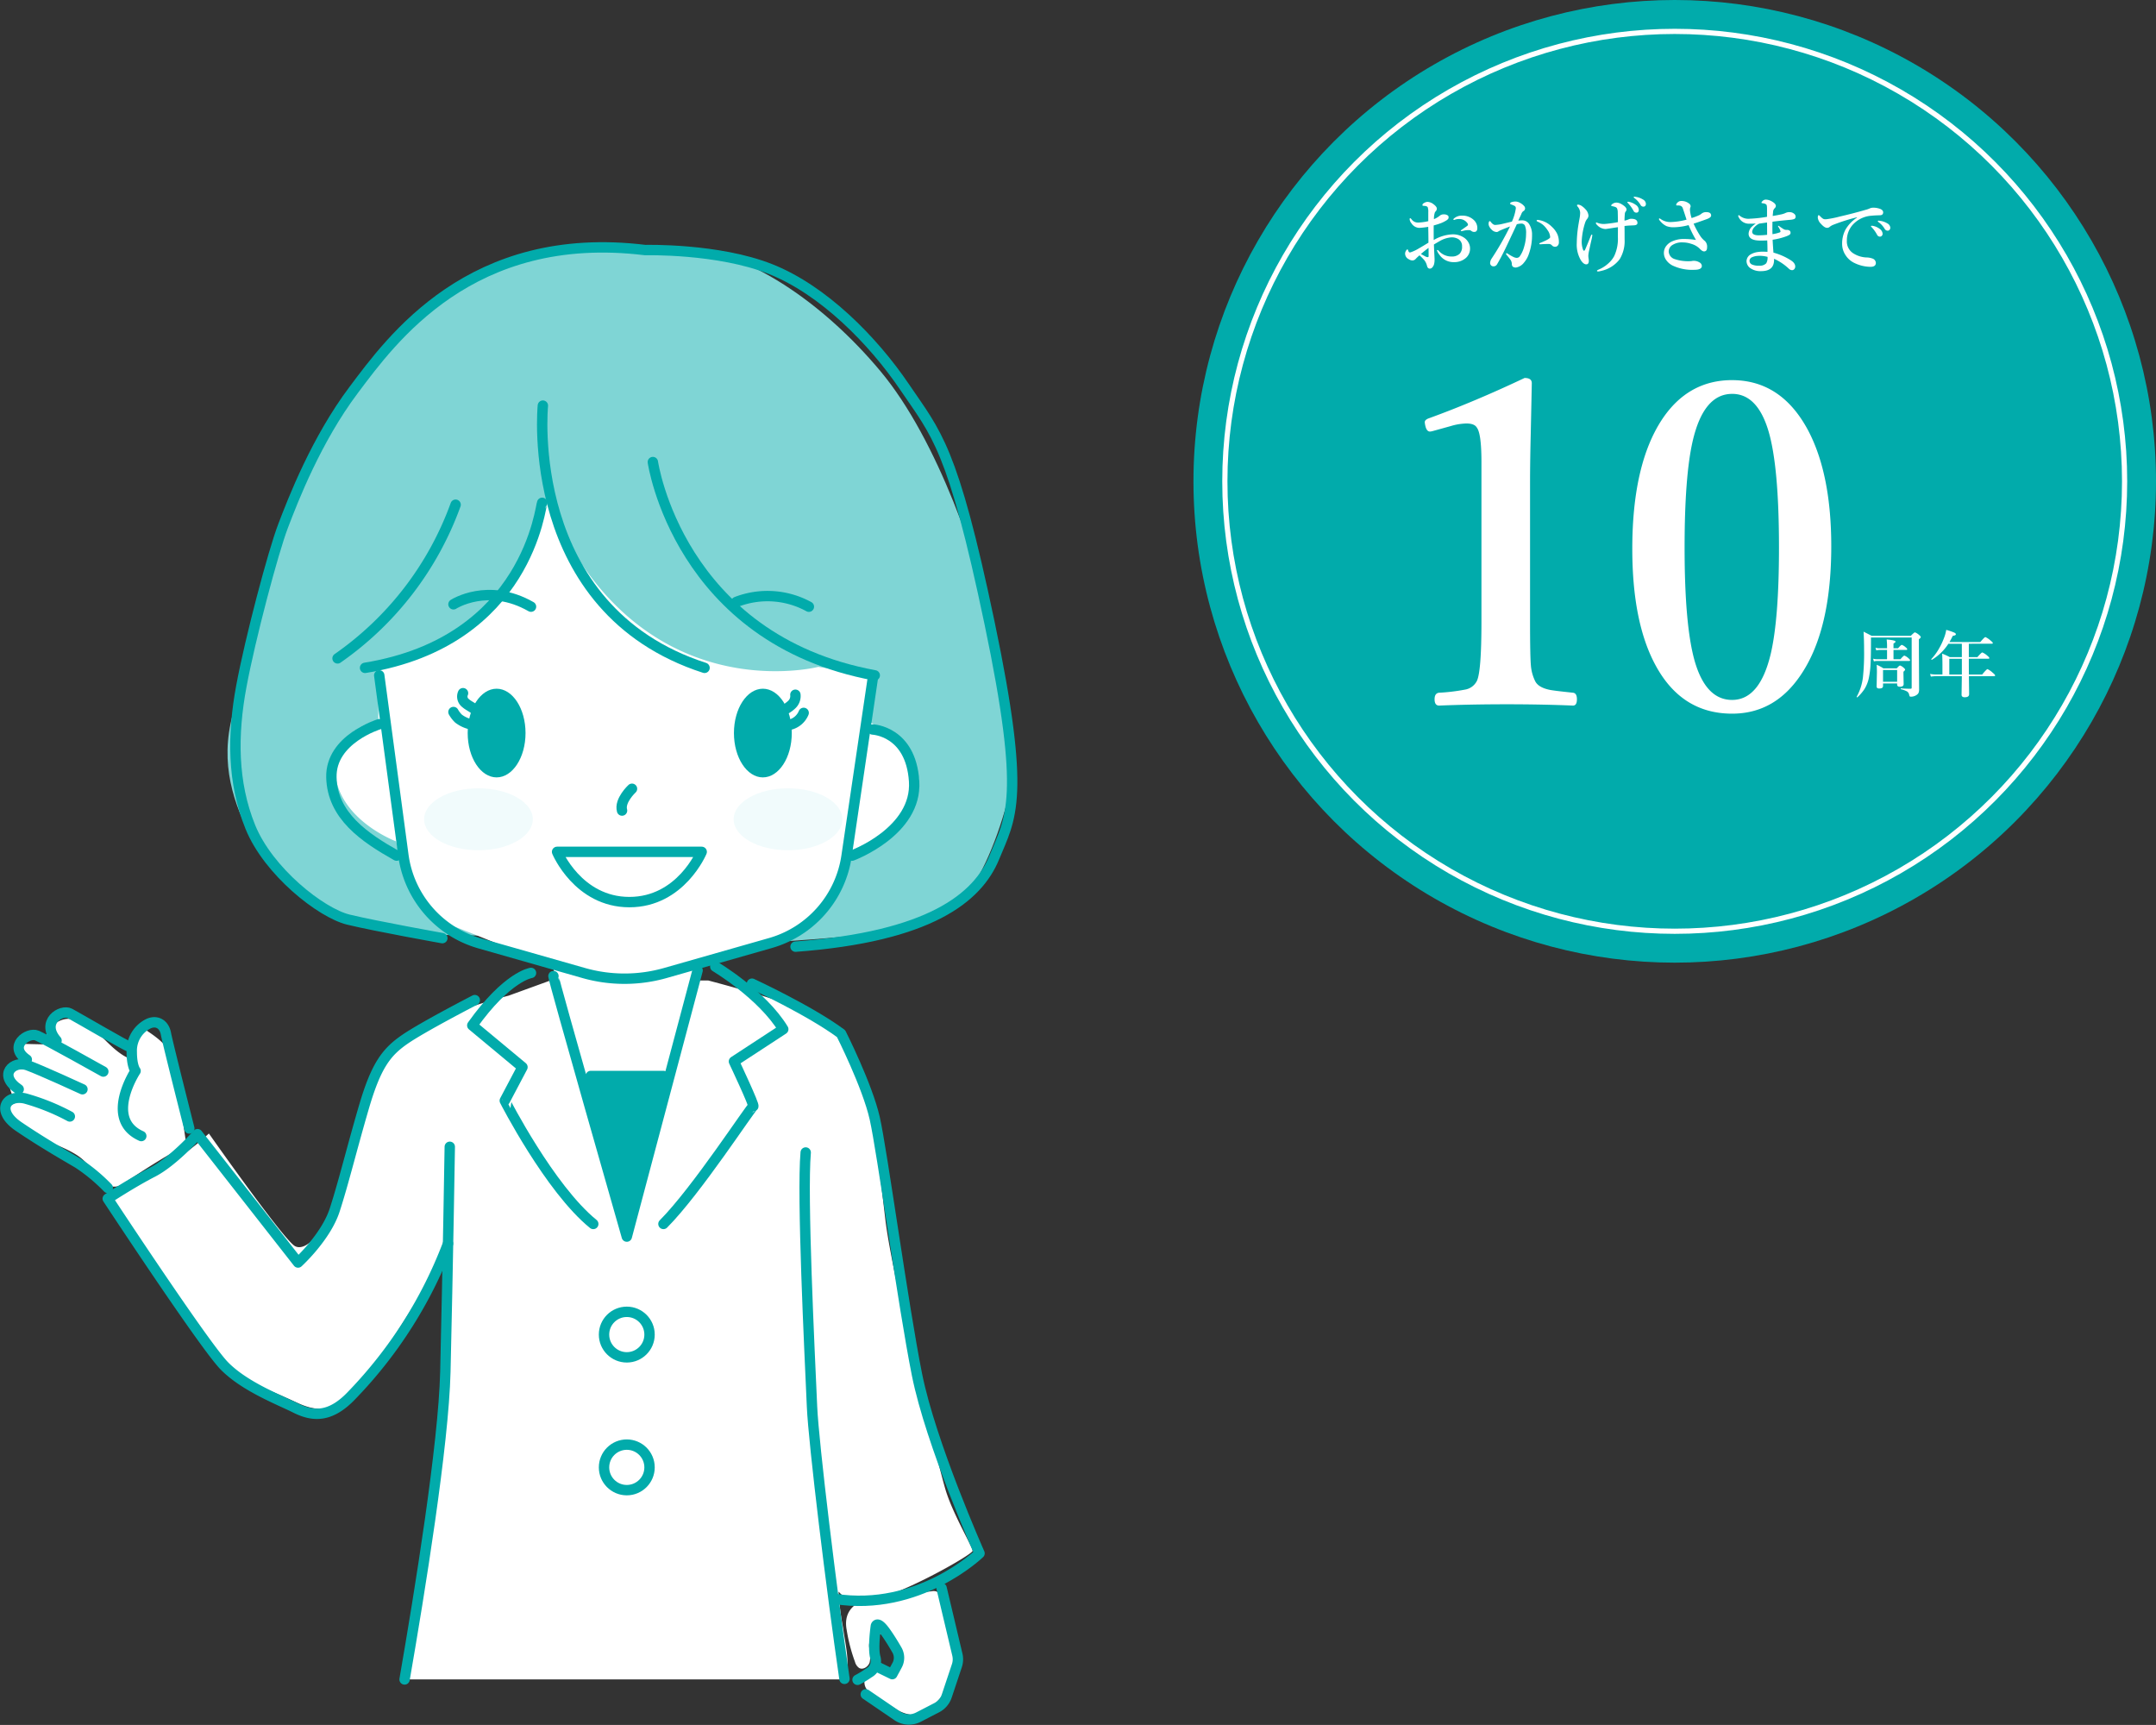 <svg xmlns="http://www.w3.org/2000/svg" width="415.356" height="332.273" viewBox="0 0 415.356 332.273">
  <rect x="0" y="0" width="415.356" height="332.273" fill="#333333" stroke="none"/>
  <g id="Group_385" data-name="Group 385" transform="translate(-1021.077 -3315.782)">
    <g id="Group_4" data-name="Group 4" transform="translate(1944.859 2547.584)">
      <circle id="Ellipse_1" data-name="Ellipse 1" cx="92.718" cy="92.718" r="92.718" transform="translate(-693.861 768.198)" fill="#01abab"/>
      <g id="Ellipse_16" data-name="Ellipse 16" transform="translate(-688.313 773.746)" fill="#01abab" stroke="#fff" stroke-width="1">
        <circle cx="87.169" cy="87.169" r="87.169" stroke="none"/>
        <circle cx="87.169" cy="87.169" r="86.669" fill="none"/>
      </g>
      <path id="Path_734" data-name="Path 734" d="M10.594-9.1a.291.291,0,0,1,.125-.227A2.326,2.326,0,0,1,12.3-9.859a3.144,3.144,0,0,1,2.133.766A2.1,2.1,0,0,1,15.2-7.453q0,.734-.609.734a.89.89,0,0,1-.477-.141.835.835,0,0,0-.484-.211q-.3,0-.492.016a4.239,4.239,0,0,0-.609.109q-.375.078-.391.078-.125,0-.125-.078t.211-.211q.969-.672,1.063-.75a.31.31,0,0,0,.109-.211.362.362,0,0,0-.062-.219,1.892,1.892,0,0,0-1.7-.867,2.21,2.21,0,0,0-.672.1l-.156.055a.306.306,0,0,1-.1.023Q10.594-9.023,10.594-9.1ZM6.8-5.156a7.728,7.728,0,0,1,3.68-1.1,3.777,3.777,0,0,1,2.063.578A2.641,2.641,0,0,1,13.5-4.672a2.315,2.315,0,0,1,.3,1.133,2.375,2.375,0,0,1-1.039,2.016A3.348,3.348,0,0,1,10.734-.9,3.287,3.287,0,0,1,7.9-2.32a2.751,2.751,0,0,1-.477-.836q0-.078.094-.078a.274.274,0,0,1,.211.109,3.233,3.233,0,0,0,2.5,1.141,2.13,2.13,0,0,0,1.57-.531,1.913,1.913,0,0,0,.461-1.406,1.562,1.562,0,0,0-.766-1.453,2.535,2.535,0,0,0-1.281-.3,5.228,5.228,0,0,0-2.336.766q-.3.164-1.039.609.031.945.094,2.094.031.578.031.789A3.3,3.3,0,0,1,6.836-.4q-.3.75-.789.75-.406,0-.539-.531a2.874,2.874,0,0,0-.516-1.094,9.762,9.762,0,0,0-.93-.937,8.231,8.231,0,0,0-.734.688.852.852,0,0,1-.641.3,1.37,1.37,0,0,1-.7-.242,1.213,1.213,0,0,1-.7-1.055,1.083,1.083,0,0,1,.2-.617q.141-.211.234-.211t.133.125a1.431,1.431,0,0,0,.172.383.243.243,0,0,0,.18.07.829.829,0,0,0,.094-.008,7.715,7.715,0,0,0,1.664-.781q.531-.3,1.82-1.086,0-.508-.016-1.742Q5.75-7.258,5.742-7.7a14.314,14.314,0,0,1-1.727.2,1.855,1.855,0,0,1-1.5-.875,1.4,1.4,0,0,1-.352-.781q0-.211.109-.211.086,0,.3.273a1.489,1.489,0,0,0,1.219.57,10.17,10.17,0,0,0,1.961-.266v-1.734a2.536,2.536,0,0,0-.062-.766.383.383,0,0,0-.289-.367,1.332,1.332,0,0,0-.414-.078q-.367,0-.367-.133a.437.437,0,0,1,.258-.383,1.442,1.442,0,0,1,.7-.258,2,2,0,0,1,1.133.414q.687.5.688.883a.719.719,0,0,1-.141.43l-.117.133a1.174,1.174,0,0,0-.125.188,3.932,3.932,0,0,0-.172,1.281,4.238,4.238,0,0,0,1.1-.648,1.122,1.122,0,0,1,.766-.273,1.324,1.324,0,0,1,.758.18.41.41,0,0,1,.2.344.615.615,0,0,1-.086.352,1.425,1.425,0,0,1-.344.289A6.39,6.39,0,0,1,8.2-8.414a14.674,14.674,0,0,1-1.406.445Q6.789-6.016,6.8-5.156ZM5.8-3.648q-1.016.773-1.461,1.18.242.148.789.438a1.233,1.233,0,0,0,.531.172q.156,0,.156-.227Q5.813-3.141,5.8-3.648ZM29.039-4.4q-.594,0-1.234.031-.367.031-.477.031-.18,0-.18-.109,0-.086.141-.148,1.945-.766,1.945-1.117a2.461,2.461,0,0,0-.477-1.312,5.112,5.112,0,0,0-.852-1.016,4,4,0,0,0-.992-.617q-.289-.117-.289-.227,0-.156.242-.156l.109.016A4.59,4.59,0,0,1,29.57-7.7,4.483,4.483,0,0,1,30.633-6.25a3.834,3.834,0,0,1,.281,1.508.918.918,0,0,1-.258.7.69.69,0,0,1-.414.18h-.07a.775.775,0,0,1-.586-.258A.819.819,0,0,0,29.039-4.4ZM23.086-8.9a5.229,5.229,0,0,1,.836-.047,1.55,1.55,0,0,1,1.359.891,3.632,3.632,0,0,1,.461,1.891,10.652,10.652,0,0,1-.594,3.633A4.96,4.96,0,0,1,24.2-.82a2.446,2.446,0,0,1-1.562.961q-.812,0-.789-.719a1.475,1.475,0,0,0-.32-.852,9.889,9.889,0,0,0-.687-.859.392.392,0,0,1-.109-.2.11.11,0,0,1,.125-.125.381.381,0,0,1,.211.094,9.029,9.029,0,0,0,1.086.625,1.656,1.656,0,0,0,.609.172.734.734,0,0,0,.609-.289,5.814,5.814,0,0,0,.836-1.82,8.677,8.677,0,0,0,.383-2.539,3.631,3.631,0,0,0-.234-1.6.752.752,0,0,0-.711-.352,3.421,3.421,0,0,0-.836.125q-.242.523-.75,1.609Q21-4.32,20.563-3.422,19.672-1.6,18.977-.445a.755.755,0,0,1-.7.352A.593.593,0,0,1,17.828-.3a.634.634,0,0,1-.164-.43,1.648,1.648,0,0,1,.3-.867A54.577,54.577,0,0,0,21.5-7.773q-1.117.43-1.742.7a4.983,4.983,0,0,0-.461.227.578.578,0,0,1-.414.141,1.39,1.39,0,0,1-.9-.43,2.066,2.066,0,0,1-.445-.57,1.142,1.142,0,0,1-.164-.516q0-.578.242-.578.086,0,.2.18.437.555.82.555a7.46,7.46,0,0,0,1.375-.2q.062-.008,1.852-.445a9.162,9.162,0,0,0,.758-2.562.491.491,0,0,0-.242-.461A4.612,4.612,0,0,0,21.758-12q-.242-.094-.242-.164,0-.2.273-.289a2.5,2.5,0,0,1,.781-.125,1.971,1.971,0,0,1,.93.3,2.669,2.669,0,0,1,.758.617.7.7,0,0,1,.141.445.631.631,0,0,1-.367.516,1.089,1.089,0,0,0-.336.492q-.078.188-.289.633T23.086-8.9ZM44.43-12.516a3.483,3.483,0,0,1,1.313.594,1.209,1.209,0,0,1,.563.93q0,.563-.484.563a.607.607,0,0,1-.539-.367,6.707,6.707,0,0,0-1.008-1.414q-.18-.18-.18-.211a.094.094,0,0,1,.078-.094.524.524,0,0,1,.141-.016A.3.3,0,0,1,44.43-12.516Zm1.2-.969a3.509,3.509,0,0,1,1.484.523,1.012,1.012,0,0,1,.563.813q0,.563-.5.563a.62.62,0,0,1-.539-.352A4.464,4.464,0,0,0,45.523-13.2q-.2-.141-.2-.187a.1.1,0,0,1,.047-.1.315.315,0,0,1,.125-.023A.641.641,0,0,1,45.633-13.484ZM43.555-8.9a3.264,3.264,0,0,0,.8-.242,1.129,1.129,0,0,1,.523-.109,2.678,2.678,0,0,1,.391.031q.781.117.781.773,0,.375-.531.445-.109.016-.906.047-.523.023-1.055.094.016.914.016,2.578a6.7,6.7,0,0,1-.945,3.813A6.067,6.067,0,0,1,39.008.8,2.379,2.379,0,0,1,38.453.9q-.2,0-.2-.141,0-.086.289-.211a6.425,6.425,0,0,0,1.93-1.234,5.091,5.091,0,0,0,1.086-1.359,7.8,7.8,0,0,0,.719-3.727l.008-1.32v-.539l-.8.117-.469.078q-1.023.156-1.117.156a2.268,2.268,0,0,1-1.555-.7q-.3-.281-.3-.437,0-.125.109-.125a.622.622,0,0,1,.211.078,3.432,3.432,0,0,0,1.359.211,23.238,23.238,0,0,0,2.563-.352q0-.508-.031-1.883a2,2,0,0,0-.148-.8.825.825,0,0,0-.43-.273,4.633,4.633,0,0,0-.523-.125q-.164-.023-.164-.125,0-.125.242-.3a1.336,1.336,0,0,1,.8-.258,2.071,2.071,0,0,1,1.055.367q.852.516.852.961a.578.578,0,0,1-.164.4.774.774,0,0,0-.156.43Q43.555-9.5,43.555-8.9ZM35.6-3.219a.182.182,0,0,0,.156.117q.117,0,.2-.18.359-.8,1.117-2.7.094-.227.2-.227.078,0,.078.141a6.451,6.451,0,0,1-.141.789q-.086.367-.227,1-.117.547-.187.891a7.044,7.044,0,0,0-.211,1.219,3.467,3.467,0,0,0,.047.555,3.323,3.323,0,0,1,.047.469q0,.672-.5.672t-1.023-.781a5.881,5.881,0,0,1-.8-3.281,24.046,24.046,0,0,1,.32-3.539q.07-.414.133-.789.063-.32.078-.414a6.578,6.578,0,0,0,.125-1.133,1.949,1.949,0,0,0-.484-1.187.716.716,0,0,1-.125-.219q0-.164.211-.164a1.513,1.513,0,0,1,.789.328,3.526,3.526,0,0,1,.648.586,1.952,1.952,0,0,1,.563,1.2,1.022,1.022,0,0,1-.258.641A2.216,2.216,0,0,0,36-8.594a13.692,13.692,0,0,0-.687,3.586A4.425,4.425,0,0,0,35.6-3.219ZM56.484-9.391a12.528,12.528,0,0,0,1.266-.469,2.245,2.245,0,0,0,.648-.383,1.355,1.355,0,0,1,.914-.289q.93,0,.93.656,0,.391-.867.7-1.555.563-2.508.867a17.451,17.451,0,0,0,1.281,2.367,4.268,4.268,0,0,0,.914.992,1.52,1.52,0,0,1,.4,1.219q0,.766-.594.766-.344,0-.875-.578a3.886,3.886,0,0,0-1.609-.891A5.146,5.146,0,0,0,54.82-4.7a3.4,3.4,0,0,0-2.109.547,1.481,1.481,0,0,0-.641,1.18,1.612,1.612,0,0,0,1.172,1.492,8.046,8.046,0,0,0,2.844.4,3.15,3.15,0,0,0,.43-.031,1.452,1.452,0,0,1,.352-.039,2.043,2.043,0,0,1,1.125.3.812.812,0,0,1,.461.672q0,.758-1.453.758a8.794,8.794,0,0,1-4.242-.852,3.326,3.326,0,0,1-1.211-1.086,2.346,2.346,0,0,1-.406-1.312,2.183,2.183,0,0,1,.508-1.414,2.887,2.887,0,0,1,1.047-.8,5.388,5.388,0,0,1,2.328-.477,14.977,14.977,0,0,1,2.3.188,22.736,22.736,0,0,1-1.422-2.859,11.751,11.751,0,0,1-2.828.414,3.693,3.693,0,0,1-1.445-.227,3.548,3.548,0,0,1-1.258-1.039.582.582,0,0,1-.18-.3q0-.141.125-.141a2.522,2.522,0,0,1,.336.211,3.23,3.23,0,0,0,1.813.492,13.2,13.2,0,0,0,3.039-.461q-.063-.2-.2-.617-.3-.93-.5-1.508a.8.8,0,0,0-.414-.531,1.524,1.524,0,0,0-.469-.078h-.3q-.109,0-.109-.125a.7.7,0,0,1,.258-.437.957.957,0,0,1,.75-.3,2.33,2.33,0,0,1,1.453.477.691.691,0,0,1,.32.531.828.828,0,0,1-.078.289,1.511,1.511,0,0,0-.047.461A6.215,6.215,0,0,0,56.484-9.391ZM68.852-8.336q-.539.031-1.2.031a2.184,2.184,0,0,1-2.117-1.281.622.622,0,0,1-.078-.211.124.124,0,0,1,.141-.141q.055,0,.148.094a2.655,2.655,0,0,0,1.984.578,24.573,24.573,0,0,0,3.281-.367V-11.2q0-.656-.148-.8a.958.958,0,0,0-.445-.2,3.515,3.515,0,0,0-.375-.062q-.094,0-.094-.109t.2-.3a.861.861,0,0,1,.641-.273,2.46,2.46,0,0,1,1.234.4q.688.406.688.82a.647.647,0,0,1-.227.445,1,1,0,0,0-.3.609q-.008.133-.047.5-.023.227-.031.375.758-.117,1.57-.289a3.783,3.783,0,0,0,.906-.289,1.587,1.587,0,0,1,.789-.156,1.315,1.315,0,0,1,.836.289.7.7,0,0,1,.313.531.5.5,0,0,1-.242.492,2.75,2.75,0,0,1-.812.164q-2.125.188-3.406.367-.016.555-.016,1.172t.016,1.227a7.336,7.336,0,0,0,1.383-.336q.164-.07.164-.187a1.089,1.089,0,0,0-.1-.328,4.582,4.582,0,0,0-.352-.609.194.194,0,0,1-.023-.086.062.062,0,0,1,.07-.07.214.214,0,0,1,.125.055,10.249,10.249,0,0,0,.875.586.968.968,0,0,0,.477.148h.117q.75,0,.75.578a.487.487,0,0,1-.273.406,3.536,3.536,0,0,1-.586.266,12.608,12.608,0,0,1-2.594.648q.008.508.156,2.484a12.006,12.006,0,0,1,3.234,1.406q.961.57.961,1.266a.738.738,0,0,1-.187.508.541.541,0,0,1-.422.2.91.91,0,0,1-.594-.258,10.4,10.4,0,0,0-2.875-1.937v.211q0,2.172-2.5,2.172A3.38,3.38,0,0,1,67.828.281a1.675,1.675,0,0,1-.766-1.391,1.555,1.555,0,0,1,.8-1.281,3.8,3.8,0,0,1,1.523-.477,5.446,5.446,0,0,1,.8-.047q.391,0,.914.031,0-1.172-.047-2.2-.414.031-1.3.031-2.289,0-2.289-1.328a2.024,2.024,0,0,1,.609-1.328A6.024,6.024,0,0,1,68.852-8.336Zm.656.016a2.946,2.946,0,0,0-.914.672,1.48,1.48,0,0,0-.445.883q0,.7,1.281.7a14.575,14.575,0,0,0,1.6-.1q0-1.516-.016-2.367-.313.039-.781.109Zm1.6,6.4a6.441,6.441,0,0,0-1.477-.2q-.187,0-.359.016a3.151,3.151,0,0,0-1.234.3.775.775,0,0,0-.4.656.781.781,0,0,0,.508.719,3.121,3.121,0,0,0,1.375.211,1.708,1.708,0,0,0,1.328-.445A2.092,2.092,0,0,0,71.109-1.922ZM91.367-7.891a3.018,3.018,0,0,1,1.32.563,1.259,1.259,0,0,1,.594.953.573.573,0,0,1-.148.4.484.484,0,0,1-.375.164.612.612,0,0,1-.547-.367,6.681,6.681,0,0,0-1-1.406q-.18-.18-.18-.211a.094.094,0,0,1,.078-.094.439.439,0,0,1,.133-.016A.363.363,0,0,1,91.367-7.891Zm1.3-.977a3.573,3.573,0,0,1,1.516.5,1.026,1.026,0,0,1,.578.813.629.629,0,0,1-.164.453.45.45,0,0,1-.328.141.659.659,0,0,1-.594-.352,4.363,4.363,0,0,0-1.117-1.25q-.2-.148-.2-.2a.1.1,0,0,1,.047-.1.281.281,0,0,1,.125-.023A.938.938,0,0,1,92.664-8.867Zm-4.336-.594v-.078a36.85,36.85,0,0,0-4.656,1.484,2.68,2.68,0,0,0-.609.375.7.7,0,0,1-.469.172q-.492.023-1.211-.781a2.022,2.022,0,0,1-.594-1.156q0-.492.156-.492a.343.343,0,0,1,.258.156,3.385,3.385,0,0,0,.609.531.945.945,0,0,0,.453.094h.109a20.1,20.1,0,0,0,2.672-.531q2.594-.6,4.859-1.258a4.917,4.917,0,0,0,.883-.3,1.592,1.592,0,0,1,.609-.141,3.785,3.785,0,0,1,1.477.258q.508.242.508.625,0,.555-.594.57-.086.008-.633.023-.453.016-.945.063a5.377,5.377,0,0,0-3.672,1.727,4.5,4.5,0,0,0-1.148,3.1,2.7,2.7,0,0,0,1.172,2.383,5.133,5.133,0,0,0,2.555.836,3.45,3.45,0,0,1,1.234.219.932.932,0,0,1,.625.82q0,.766-1.039.766a7.24,7.24,0,0,1-3.109-.75,4.107,4.107,0,0,1-1.672-1.469,3.9,3.9,0,0,1-.68-2.211A5.8,5.8,0,0,1,86.1-7.117,6.865,6.865,0,0,1,88.328-9.461Z" transform="translate(-654.374 819.593)" fill="#fff"/>
      <path id="Path_733" data-name="Path 733" d="M7.595-7.978v1.791H8.928q.595-.7.766-.7a2.48,2.48,0,0,1,.772.492q.321.28.321.4,0,.137-.185.137H4.416a2.825,2.825,0,0,0-.6.082L3.664-6.3a2.548,2.548,0,0,0,.711.109H6.351V-7.978H4.881a2.753,2.753,0,0,0-.6.082l-.157-.513A2.569,2.569,0,0,0,4.84-8.3H6.351v-.588q0-.314-.068-1.107,1.7.15,1.7.41,0,.178-.39.362V-8.3h.882q.554-.656.725-.656a2.247,2.247,0,0,1,.731.458q.308.246.308.383t-.178.137Zm.7,6.453H5.578v.451a.448.448,0,0,1-.191.417,1.012,1.012,0,0,1-.506.1.683.683,0,0,1-.437-.1.513.513,0,0,1-.1-.369L4.4-3.7q0-.711-.041-1.422a7.987,7.987,0,0,1,1.285.684H8.224q.479-.547.629-.547a1.969,1.969,0,0,1,.7.438q.28.239.28.376,0,.1-.321.39v.4L9.55-1.4q0,.506-.738.506-.52,0-.52-.417Zm0-.321v-2.27H5.578v2.27Zm4.553-8.613q0,.164-.362.417v1.586l.041,8a1.863,1.863,0,0,1-.116.766A1.182,1.182,0,0,1,12.031.7a1.9,1.9,0,0,1-1.094.321q-.178,0-.226-.075a1.241,1.241,0,0,1-.1-.3A.969.969,0,0,0,10.2.014,4.687,4.687,0,0,0,9.037-.41q-.055-.007-.055-.082t.055-.082q.916.068,1.818.068.157,0,.2-.055a.3.3,0,0,0,.041-.185v-9.632H3.254v.656q0,2.967-.082,4.471a17.029,17.029,0,0,1-.335,2.707,6.592,6.592,0,0,1-.875,2.16A8.341,8.341,0,0,1,.643,1.135a.046.046,0,0,1-.034.014q-.109,0-.109-.1a.028.028,0,0,1,.007-.021A10.188,10.188,0,0,0,1.716-2.81a44.067,44.067,0,0,0,.212-5.045q0-2.03-.1-3.644.841.424,1.559.8h7.54q.656-.67.8-.67a2.54,2.54,0,0,1,.8.506Q12.845-10.6,12.845-10.459Zm9.276,7.212h2.55q.861-1.039,1.032-1.039a4,4,0,0,1,1.025.718q.444.369.444.5T27-2.926H22.121q.007.69.027,2.188.014.964.014,1.271,0,.6-.841.6-.615,0-.615-.492l.055-3.568H15.832a8.453,8.453,0,0,0-1.039.082l-.15-.513a6.584,6.584,0,0,0,1.148.109h1.23V-5.168q0-1.169-.055-2.1a13.463,13.463,0,0,1,1.47.67h2.324V-9.174H18.17A9.734,9.734,0,0,1,15.019-6.1a.04.04,0,0,1-.027.007q-.123,0-.123-.1a.046.046,0,0,1,.014-.034,10.028,10.028,0,0,0,1.436-1.941,12.884,12.884,0,0,0,.984-2.064,7.36,7.36,0,0,0,.451-1.613,12.779,12.779,0,0,1,1.538.52q.321.157.321.321,0,.232-.6.308-.308.643-.643,1.2h5.94q.82-.964.991-.964a3.933,3.933,0,0,1,.991.67q.437.355.438.479t-.185.137H22.107V-6.6h1.654q.786-.9.937-.9a3.274,3.274,0,0,1,.957.615q.4.321.4.465t-.212.137H22.107v.506Q22.107-4.088,22.121-3.247Zm-1.36,0V-6.275h-2.42v3.028Z" transform="translate(-566.591 901.375)" fill="#fff"/>
      <path id="Path_732" data-name="Path 732" d="M27.421-65Q28.807-65,28.807-64q-.042,2.31-.21,10.078-.126,5.165-.126,8.944v26.917q0,6.719.168,8.524a8.331,8.331,0,0,0,.8,2.9q.588,1.26,2.855,1.722.84.168,4.451.546.756.084.756,1.26,0,1.218-.756,1.218-6-.252-12.724-.252-6.971,0-13.06.252-.882,0-.882-1.218,0-1.176.882-1.26a36.249,36.249,0,0,0,4.913-.588,3.131,3.131,0,0,0,2.352-1.68q.882-1.806.882-11.422v-30.78q0-5.417-.882-6.593-.462-.8-2.016-.8a11.292,11.292,0,0,0-3.023.5L9.826-54.8a2.955,2.955,0,0,1-.63.126q-.63,0-.882-1.05a4.038,4.038,0,0,1-.126-.756q0-.5.924-.8Q17.763-60.427,27.421-65Zm39.977.42q9.532,0,14.7,9.784Q86.5-46.359,86.5-32.586q0,15.957-5.753,24.607Q75.712-.336,67.4-.336q-9.826,0-14.865-9.532-4.367-8.23-4.367-22.214,0-16.209,5.711-24.9Q58.915-64.584,67.4-64.584Zm0,2.646q-5.5,0-7.6,9.112-1.554,6.8-1.554,20.492,0,15.621,2.1,22.382Q62.526-2.981,67.4-2.981q5.375,0,7.475-9.028,1.554-6.8,1.554-20.324,0-15.747-2.058-22.55Q72.227-61.938,67.4-61.938Z" transform="translate(-657.487 906.005)" fill="#fff"/>
    </g>
    <g id="Asset_3" data-name="Asset 3" transform="translate(1021.4 3362.436)">
      <g id="Layer_3" data-name="Layer 3" transform="translate(0.39 1.136)">
        <path id="Path_548" data-name="Path 548" d="M105.2,322.572c-.031-.732-9.5,15.833-14.615,22.654s-8.039,10.475-14.86,7.307-13.156-5.358-15.1-8.039-20.95-31.179-20.95-31.179a78.847,78.847,0,0,1,8.771-5.358A49.745,49.745,0,0,0,58.67,300.65s14.374,20.464,16.564,21.682,5.844-2.922,7.793-9.011,4.872-20.95,8.039-24.844,1.95-4.385,8.28-8.039S116.4,274.1,116.4,274.1l8.039-2.922h30.447s14.129,3.654,19.972,6.335,6.821,6.335,9.257,12.425,3.654,16.81,4.872,27.28,10.229,47.744,11.693,52.369,5.117,10.715,5.117,11.447-14.615,9.011-19.972,9.5-5.844-2.19-5.844-1.464a53.066,53.066,0,0,0,.862,6.779c.277,2.086.779,4.255.847,6.356.052,1.547.084,3.6.084,3.6H96.362s2.42-15.326,3.225-20.882c1.626-11.181,3.1-22.393,4.208-33.641.941-9.508,1.8-19.157,1.4-28.722Z" transform="translate(-19.138 -130.093)" fill="#fff"/>
        <path id="Path_549" data-name="Path 549" d="M125.333,133.577s-10.715.732-17.782-2.19-16.564-9.743-19.972-16.319-6.335-14.374-3.654-24.117S93.182,51,98.539,41.5s20.213-30.453,33.615-35.57S166.741.576,175.512,2.039s21.922,9.5,33.129,22.9,19,37.023,21.922,49.934,4.14,23.386,3.408,28.743-4.14,15.592-7.553,20.464-9.989,7.307-15.1,8.525-21.19,2.19-21.19,2.19l-64.794-1.218Z" transform="translate(-39.761 -1.261)" fill="#7fd5d5"/>
        <path id="Path_550" data-name="Path 550" d="M130.811,126.232v10.229s-9.5,1.95-8.28,10.715,11.693,12.665,11.693,12.665,1.7,6.821,3.408,9.5,4.626,6.089,6.089,6.335,20.7,8.28,20.7,8.28,13.9,52.38,14.38,52.009,13.386-51.523,13.386-51.523a101.386,101.386,0,0,1,13.156-5.358c6.335-1.95,10.715-5.117,13.156-9.743a49.742,49.742,0,0,0,3.408-7.793s9.743-3.654,12.665-10.475-9.257-14.374-9.257-14.374l.972-8.771-10.715-1.7S180.5,135.233,163.449,94.07c0,0-6.288,29.606-32.643,32.151Z" transform="translate(-58.637 -45.559)" fill="#fff"/>
        <path id="Path_551" data-name="Path 551" d="M215.143,305.66h17.14L223.8,335.489Z" transform="translate(-104.215 -146.55)" fill="#01abab"/>
        <ellipse id="Ellipse_49" data-name="Ellipse 49" cx="10.475" cy="5.969" rx="10.475" ry="5.969" transform="translate(140.622 104.059)" fill="#f1fbfc"/>
        <ellipse id="Ellipse_50" data-name="Ellipse 50" cx="10.475" cy="5.969" rx="10.475" ry="5.969" transform="translate(80.987 104.059)" fill="#f1fbfc"/>
        <path id="Path_552" data-name="Path 552" d="M310.956,503.531a32.166,32.166,0,0,0,1.62,6.283,2.091,2.091,0,0,0,.795,1.176c.768.434,1.767-.251,2.033-1.092a6.353,6.353,0,0,0-.042-2.624,2.818,2.818,0,0,1,.632-2.462,2.249,2.249,0,0,1,3,.423,6.545,6.545,0,0,1,1.281,3.063c.261,1.145.523,2.295.779,3.439-1.939,1.03-4.919-.993-6.283.727a2.331,2.331,0,0,0,.125,2.718,6.915,6.915,0,0,0,2.274,1.8c1.014.591,2.028,1.176,3.042,1.767a7.71,7.71,0,0,0,3.283,1.281c1.934.12,3.643-1.218,4.966-2.634a14.778,14.778,0,0,0,4.119-7.814c.612-4.359-1.511-8.588-3.57-12.477a1.724,1.724,0,0,0-.711-.836,1.781,1.781,0,0,0-.967-.052c-5.1.7-17.709-.575-16.381,7.318Z" transform="translate(-148.574 -237.482)" fill="#fff"/>
        <path id="Path_553" data-name="Path 553" d="M14.712,311.687c-4.673-3.1-11.28-3.664-14.322-8.379a4.713,4.713,0,0,1,2.546-1.9,7.041,7.041,0,0,1-1.521-3.983c.073-1.443,1.516-2.88,2.87-2.378-.146-1.647-.3-3.288-.444-4.934,1.678.042,3.351.078,5.028.12-1.134-2.347,1.61-5.065,4.213-4.934s4.746,2.018,6.6,3.847,3.842,3.81,6.414,4.234a5.284,5.284,0,0,1,1.317-6.163c2.049,1.338,4.192,2.786,5.258,4.987a13.665,13.665,0,0,1,1.014,4.067q.972,6.884,1.95,13.763c-.141-.983-10.783,6.011-11.552,6.6-4.286,3.309-5.755-2.546-9.377-4.945Z" transform="translate(-0.39 -136.828)" fill="#fff"/>
      </g>
      <g id="Layer_2" data-name="Layer 2" transform="translate(0.711 1)">
        <path id="Path_554" data-name="Path 554" d="M138.8,158.72l4.647,34.624a20.514,20.514,0,0,0,14.7,17l20,5.7a28.8,28.8,0,0,0,15.807,0l20.2-5.76a20.524,20.524,0,0,0,14.672-16.732l5.034-34.1" transform="translate(-66.774 -76.279)" fill="none" stroke="#01abab" stroke-linecap="round" stroke-linejoin="round" stroke-width="2"/>
        <path id="Path_555" data-name="Path 555" d="M204.35,223.76h27.86s-4.02,9.68-13.93,9.68S204.35,223.76,204.35,223.76Z" transform="translate(-98.061 -107.323)" fill="none" stroke="#01abab" stroke-linecap="round" stroke-linejoin="round" stroke-width="2"/>
        <path id="Path_556" data-name="Path 556" d="M230.136,200.51s-2.467,2.284-1.918,4.2" transform="translate(-109.415 -96.226)" fill="none" stroke="#01abab" stroke-linecap="round" stroke-linejoin="round" stroke-width="2"/>
        <ellipse id="Ellipse_51" data-name="Ellipse 51" cx="5.572" cy="8.541" rx="5.572" ry="8.541" transform="translate(140.359 85.012)" fill="#01abab"/>
        <ellipse id="Ellipse_52" data-name="Ellipse 52" cx="5.572" cy="8.541" rx="5.572" ry="8.541" transform="translate(89.066 85.012)" fill="#01abab"/>
        <path id="Path_557" data-name="Path 557" d="M287.71,168.855a5.879,5.879,0,0,0,1.678-1.139,2.245,2.245,0,0,0,.659-1.856" transform="translate(-137.849 -79.687)" fill="none" stroke="#01abab" stroke-linecap="round" stroke-linejoin="round" stroke-width="2"/>
        <path id="Path_558" data-name="Path 558" d="M289.79,174.871a3.861,3.861,0,0,0,2.844-2.321" transform="translate(-138.842 -82.88)" fill="none" stroke="#01abab" stroke-linecap="round" stroke-linejoin="round" stroke-width="2"/>
        <path id="Path_559" data-name="Path 559" d="M169.528,165.29a1.574,1.574,0,0,0,.5,1.913c.538.481,1.228.753,1.767,1.223" transform="translate(-81.361 -79.415)" fill="none" stroke="#01abab" stroke-linecap="round" stroke-linejoin="round" stroke-width="2"/>
        <path id="Path_560" data-name="Path 560" d="M166.16,172.23a5.474,5.474,0,0,0,.972,1.265,6.014,6.014,0,0,0,2.289,1.082" transform="translate(-79.833 -82.728)" fill="none" stroke="#01abab" stroke-linecap="round" stroke-linejoin="round" stroke-width="2"/>
        <path id="Path_561" data-name="Path 561" d="M198.99,59.31s-3.925,39.187,31.148,50.514" transform="translate(-95.44 -28.831)" fill="none" stroke="#01abab" stroke-linecap="round" stroke-linejoin="round" stroke-width="2"/>
        <path id="Path_562" data-name="Path 562" d="M239.65,80.11s4.934,34.132,42.752,41.09" transform="translate(-114.91 -38.759)" fill="none" stroke="#01abab" stroke-linecap="round" stroke-linejoin="round" stroke-width="2"/>
        <path id="Path_563" data-name="Path 563" d="M270.41,130.65a16.592,16.592,0,0,1,13.977.915" transform="translate(-129.591 -62.354)" fill="none" stroke="#01abab" stroke-linecap="round" stroke-linejoin="round" stroke-width="2"/>
        <path id="Path_564" data-name="Path 564" d="M166.16,130.905s6.628-4.291,14.939.455" transform="translate(-79.833 -62.154)" fill="none" stroke="#01abab" stroke-linecap="round" stroke-linejoin="round" stroke-width="2"/>
        <path id="Path_565" data-name="Path 565" d="M167.7,95.13c-.324.272-2.608,26.673-34.122,31.791" transform="translate(-64.283 -45.928)" fill="none" stroke="#01abab" stroke-linecap="round" stroke-linejoin="round" stroke-width="2"/>
        <path id="Path_566" data-name="Path 566" d="M146.183,95.83a61.524,61.524,0,0,1-22.743,29.6" transform="translate(-59.443 -46.262)" fill="none" stroke="#01abab" stroke-linecap="round" stroke-linejoin="round" stroke-width="2"/>
        <path id="Path_567" data-name="Path 567" d="M125.656,134.059s-12.79-2.284-18.085-3.565-15.435-9.288-18.906-17.845-3.471-17.782-1.735-27.1S93.05,59.7,94.968,54.676s6.393-16.627,13.611-26.219S131.134-2.6,164.749,1.517c0,0,13.977-.366,24.117,3.654s19.732,13.7,25.853,22.743,9.226,11.416,16.35,45.4,4.108,37.452.915,45.214-12.451,15.252-38.288,17.171" transform="translate(-41.472 -1)" fill="none" stroke="#01abab" stroke-linecap="round" stroke-linejoin="round" stroke-width="2"/>
        <path id="Path_568" data-name="Path 568" d="M130.383,176.72s-9.4,2.844-9.215,10.245,6.393,11.6,12.561,15.069" transform="translate(-58.357 -84.871)" fill="none" stroke="#01abab" stroke-linecap="round" stroke-linejoin="round" stroke-width="2"/>
        <path id="Path_569" data-name="Path 569" d="M317.038,178.67s7.339.272,7.976,9.957S313.05,202.97,313.05,202.97" transform="translate(-149.943 -85.801)" fill="none" stroke="#01abab" stroke-linecap="round" stroke-linejoin="round" stroke-width="2"/>
        <path id="Path_570" data-name="Path 570" d="M203.009,268.538c-.12.366,14.134,50.185,14.134,50.185L230.78,267.44" transform="translate(-97.421 -128.171)" fill="none" stroke="#01abab" stroke-linecap="round" stroke-linejoin="round" stroke-width="2"/>
        <path id="Path_571" data-name="Path 571" d="M184.407,268.38s-4.548.612-11.316,10.109l9.67,8.039-3.408,6.455S188,309.914,196.4,316.735" transform="translate(-83.141 -128.62)" fill="none" stroke="#01abab" stroke-linecap="round" stroke-linejoin="round" stroke-width="2"/>
        <path id="Path_572" data-name="Path 572" d="M253.544,266.05s9.011,5.358,13.094,12.059l-9.5,6.21s4.082,8.646,3.716,8.646-10.961,16.319-17.3,22.654" transform="translate(-116.776 -127.508)" fill="none" stroke="#01abab" stroke-linecap="round" stroke-linejoin="round" stroke-width="2"/>
        <line id="Line_37" data-name="Line 37" x2="14.003" transform="translate(112.776 159.612)" fill="none" stroke="#01abab" stroke-linecap="round" stroke-linejoin="round" stroke-width="2"/>
        <path id="Path_573" data-name="Path 573" d="M276.17,272.34s11.081,5.117,17.171,9.623c0,0,5.055,9.989,6.487,16.319s5.452,35.931,8.128,49.327,12.059,34.467,12.059,34.467-11.693,11.327-27.891,8.771" transform="translate(-132.341 -130.51)" fill="none" stroke="#01abab" stroke-linecap="round" stroke-linejoin="round" stroke-width="2"/>
        <path id="Path_574" data-name="Path 574" d="M315.09,519.174a21.142,21.142,0,0,0,2.19-1.338,2.588,2.588,0,0,0,1.218-3.047c-.486-1.829.12-5.969.12-5.969s.246-1.1,1.829,1.1c.847,1.176,1.662,2.525,2.237,3.528a2.983,2.983,0,0,1,.037,2.9l-.936,1.735-2.5-1.218" transform="translate(-150.917 -243.25)" fill="none" stroke="#01abab" stroke-linecap="round" stroke-linejoin="round" stroke-width="2"/>
        <path id="Path_575" data-name="Path 575" d="M318.12,515.554l6.089,4.15a3.949,3.949,0,0,0,4.046.246l3.539-1.829a3.957,3.957,0,0,0,1.934-2.263l1.939-5.812a3.91,3.91,0,0,0,.094-2.164l-3.032-12.79" transform="translate(-152.363 -236.828)" fill="none" stroke="#01abab" stroke-linecap="round" stroke-linejoin="round" stroke-width="2"/>
        <circle id="Ellipse_53" data-name="Ellipse 53" cx="4.385" cy="4.385" r="4.385" transform="translate(115.332 205.04)" fill="none" stroke="#01abab" stroke-linecap="round" stroke-linejoin="round" stroke-width="2"/>
        <circle id="Ellipse_54" data-name="Ellipse 54" cx="4.385" cy="4.385" r="4.385" transform="translate(115.332 230.621)" fill="none" stroke="#01abab" stroke-linecap="round" stroke-linejoin="round" stroke-width="2"/>
        <path id="Path_576" data-name="Path 576" d="M303.266,435.944c-2.488-17.113-5.933-45.25-6.252-52.432-.486-10.961-1.95-40.556-1.218-48.961" transform="translate(-141.612 -160.203)" fill="none" stroke="#01abab" stroke-linecap="round" stroke-linejoin="round" stroke-width="2"/>
        <path id="Path_577" data-name="Path 577" d="M156.848,332.45c0,.366-.366,22.774-.852,43.358-.329,13.987-4.934,42.417-7.856,59.248" transform="translate(-71.232 -159.2)" fill="none" stroke="#01abab" stroke-linecap="round" stroke-linejoin="round" stroke-width="2"/>
        <path id="Path_578" data-name="Path 578" d="M109.451,278.4s-9.937,5.117-13.47,7.553-5.53,4.992-7.882,13.031-3.936,14.615-5.64,19.852S75.4,328.945,75.4,328.945L56.031,304.221s-4.626,5.237-8.645,7.307-8.645,5.117-8.645,5.117S57.254,344.783,61.148,348.8s10.6,6.576,13.763,8.159,6.576,2.07,10.841-2.436A85.584,85.584,0,0,0,104.3,325.292" transform="translate(-19.016 -133.402)" fill="none" stroke="#01abab" stroke-linecap="round" stroke-linejoin="round" stroke-width="2"/>
        <path id="Path_579" data-name="Path 579" d="M57.12,307.027s-4.14-16.319-4.506-18.268-1.95-2.681-3.533-1.829a5.793,5.793,0,0,0-3.047,5.358c0,2.8.732,3.654.732,3.654s-6.152,9.32,1.1,12.545" transform="translate(-21.684 -137.306)" fill="none" stroke="#01abab" stroke-linecap="round" stroke-linejoin="round" stroke-width="2"/>
        <path id="Path_580" data-name="Path 580" d="M32.692,289.47c-.366,0-9.743-5.483-11.327-6.335s-5.724,1.584-2.556,5.237" transform="translate(-8.948 -135.581)" fill="none" stroke="#01abab" stroke-linecap="round" stroke-linejoin="round" stroke-width="2"/>
        <path id="Path_581" data-name="Path 581" d="M22.22,298.284s-11.081-6.21-12.791-6.941-5.724,2.07-1.95,4.626" transform="translate(-3.348 -139.523)" fill="none" stroke="#01abab" stroke-linecap="round" stroke-linejoin="round" stroke-width="2"/>
        <path id="Path_582" data-name="Path 582" d="M16.383,306.846s-7.919-3.654-10.6-4.626S-.024,304.05,4.1,306.846" transform="translate(-1.531 -144.678)" fill="none" stroke="#01abab" stroke-linecap="round" stroke-linejoin="round" stroke-width="2"/>
        <path id="Path_583" data-name="Path 583" d="M13.422,317.989a42.1,42.1,0,0,0-8.645-3.471c-3.654-.789-5.692,2.373-1.2,5.42s8.75,5.483,11.431,7.062a33.591,33.591,0,0,1,5.724,4.751" transform="translate(-1.005 -150.583)" fill="none" stroke="#01abab" stroke-linecap="round" stroke-linejoin="round" stroke-width="2"/>
      </g>
    </g>
  </g>
</svg>
